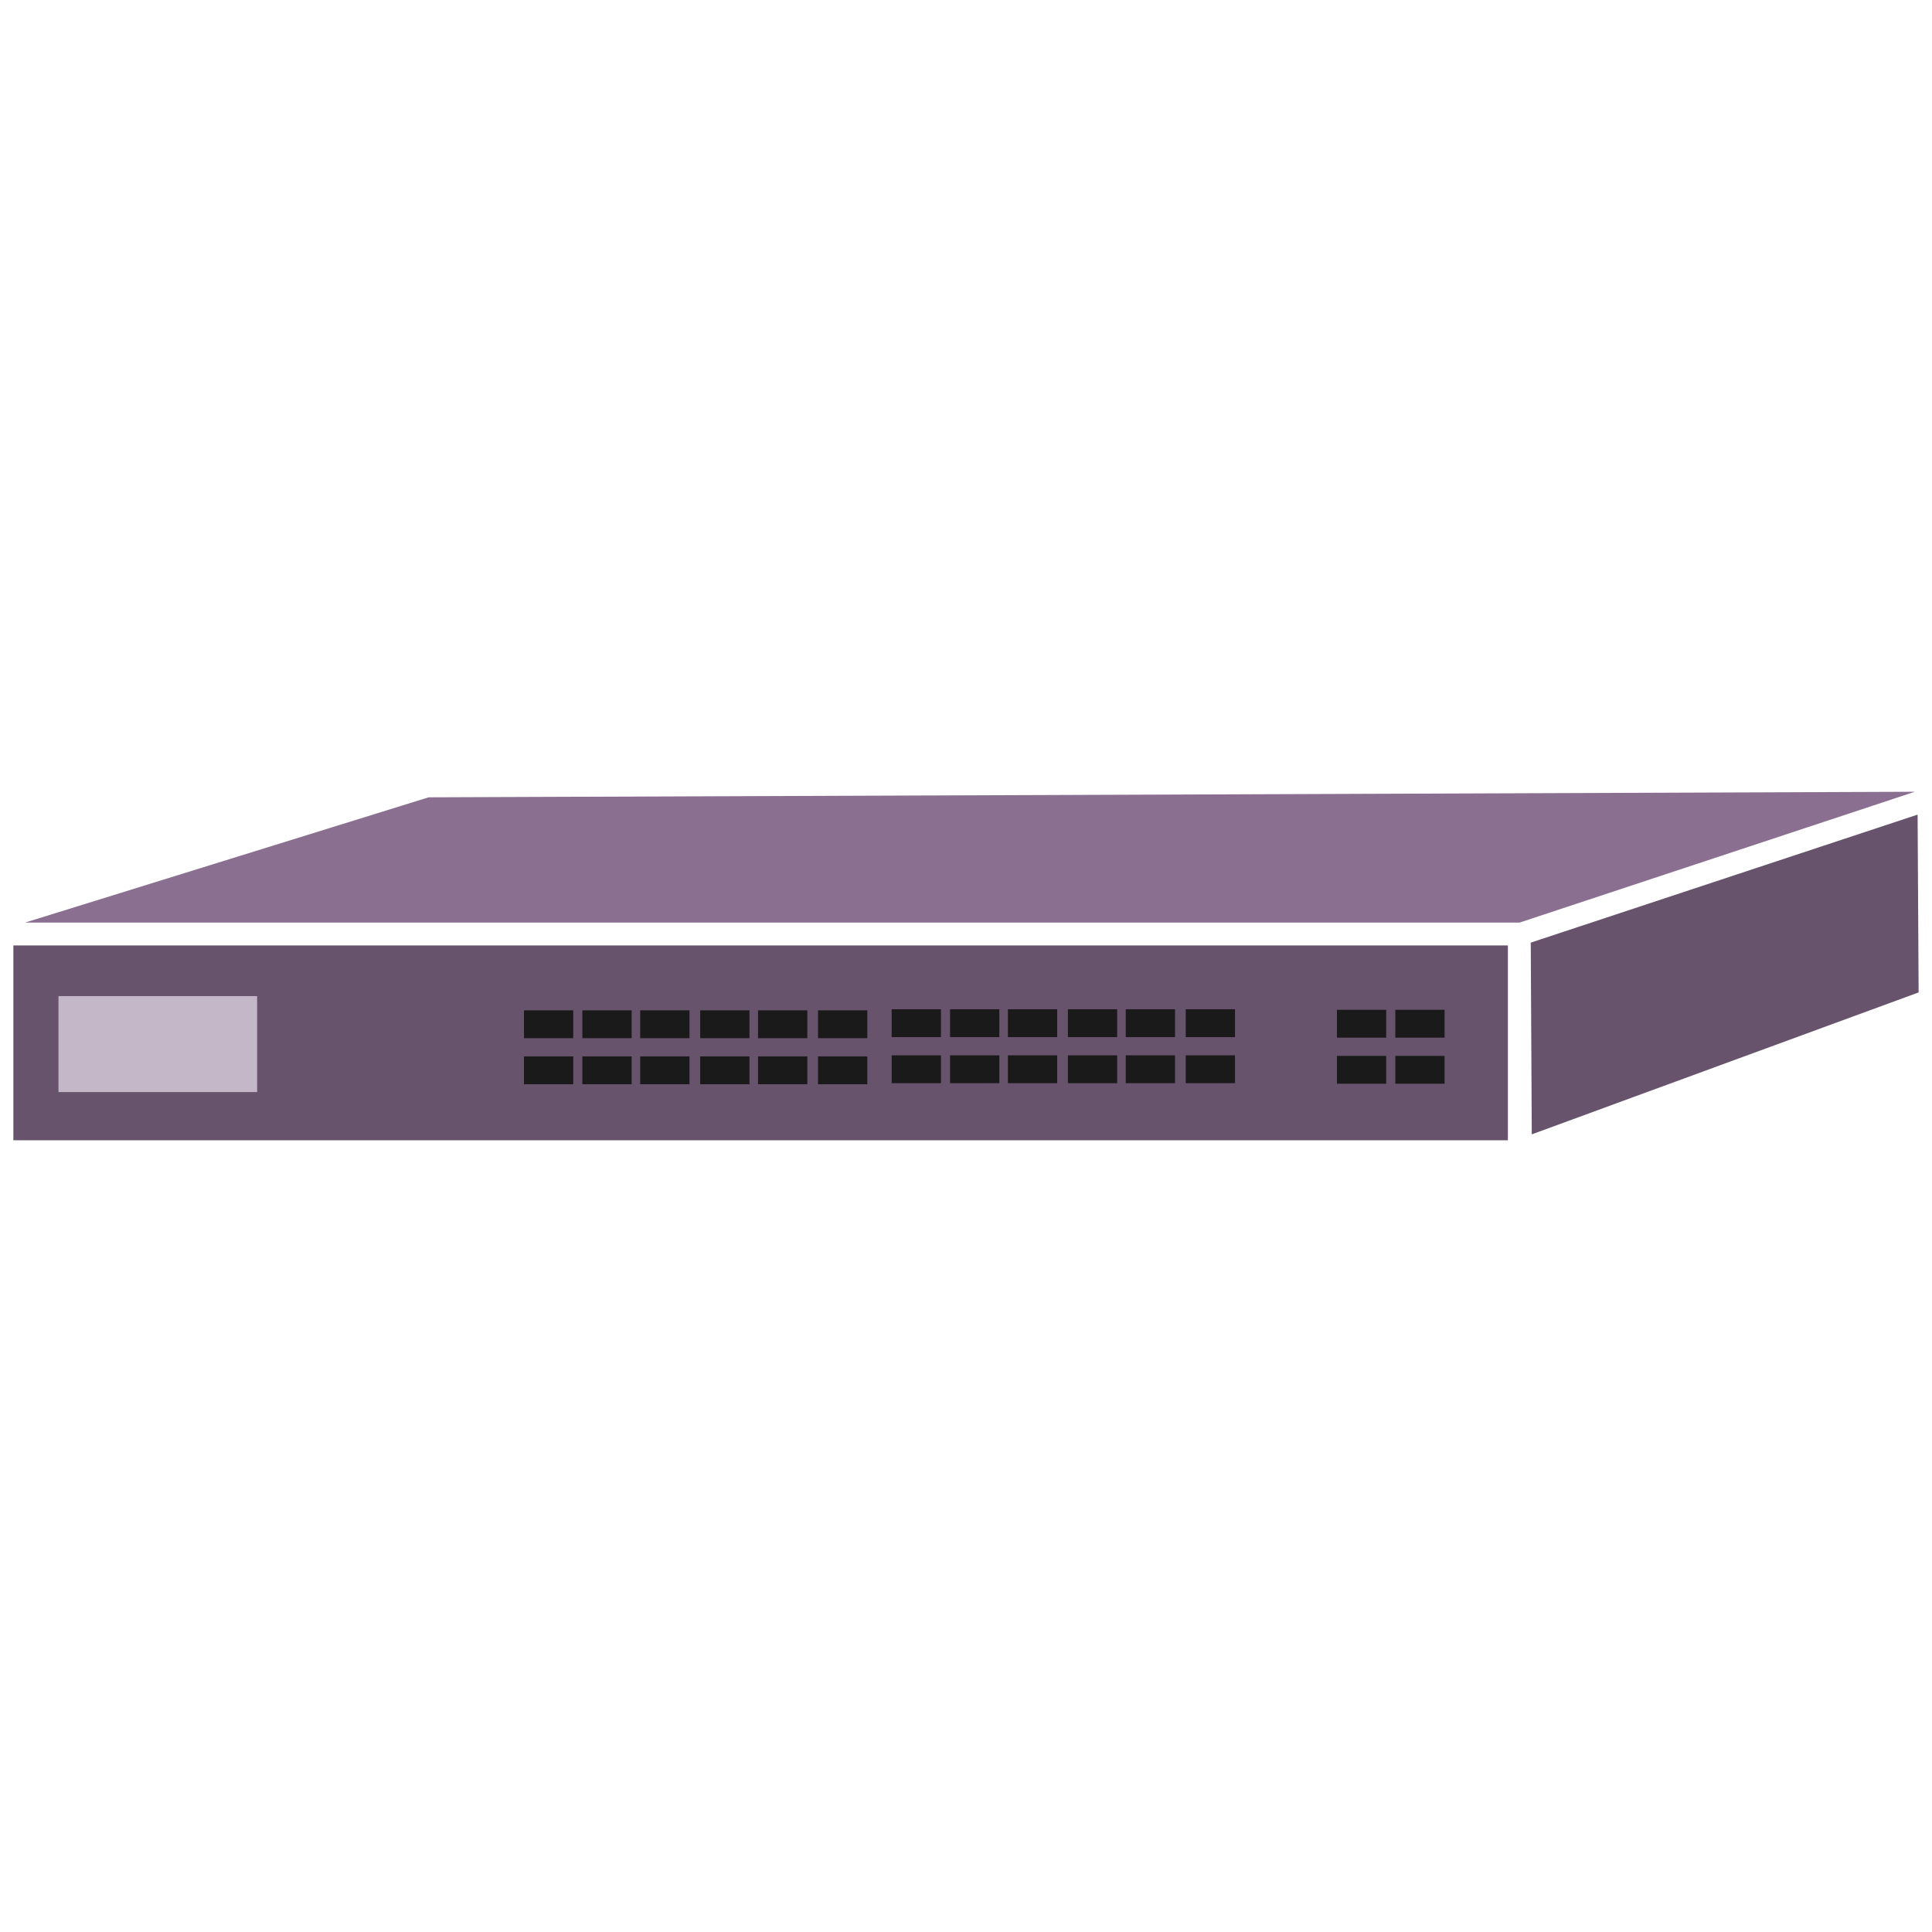 <?xml version="1.0" encoding="UTF-8" standalone="no"?>
<!-- Created with Inkscape (http://www.inkscape.org/) -->

<svg
   xmlns:dc="http://purl.org/dc/elements/1.1/"
   xmlns:cc="http://creativecommons.org/ns#"
   xmlns:rdf="http://www.w3.org/1999/02/22-rdf-syntax-ns#"
   xmlns:svg="http://www.w3.org/2000/svg"
   xmlns="http://www.w3.org/2000/svg"
   version="1.1"
   width="64"
   height="64"
   id="svg5508">
  <defs
     id="defs5510" />
  <g
     id="layer1">
    <path
       d="m 14.2,26.412 49.231,-0.184 -13.091,4.333 -49.508,0 z"
       id="rect4709-7"
       style="fill:#8a6f91;fill-opacity:1;stroke:none;display:inline" />
    <path
       d="m 50.708,31.226 12.815,-4.241 0.034,5.89 -12.815,4.702 z"
       id="rect4712-3"
       style="fill:#67536c;fill-opacity:1;stroke:none;display:inline" />
    <rect
       width="49.508"
       height="6.454"
       x="0.443"
       y="31.319"
       id="rect4707-5"
       style="fill:#67536c;fill-opacity:1;stroke:none;display:inline" />
    <g
       transform="matrix(0.194,0,0,0.194,386.256,21.691)"
       id="g5132-9"
       style="display:inline">
      <g
         transform="translate(0,0.412)"
         id="g4904-9">
        <g
           id="g4812-8">
          <g
             transform="translate(0,0.091)"
             id="g4740-18">
            <rect
               width="8.414"
               height="4.756"
               x="-1901.539"
               y="60.207"
               id="rect4720-26"
               style="fill:#1a1a1a;fill-opacity:1;stroke:none" />
            <rect
               width="8.414"
               height="4.756"
               x="-1901.539"
               y="68.073"
               id="rect4720-4-6"
               style="fill:#1a1a1a;fill-opacity:1;stroke:none" />
          </g>
          <g
             transform="translate(9.969,0.091)"
             id="g4740-8-0">
            <rect
               width="8.414"
               height="4.756"
               x="-1901.539"
               y="60.207"
               id="rect4720-8-3"
               style="fill:#1a1a1a;fill-opacity:1;stroke:none" />
            <rect
               width="8.414"
               height="4.756"
               x="-1901.539"
               y="68.073"
               id="rect4720-4-2-8"
               style="fill:#1a1a1a;fill-opacity:1;stroke:none" />
          </g>
          <g
             transform="translate(19.847,0.091)"
             id="g4740-4-0">
            <rect
               width="8.414"
               height="4.756"
               x="-1901.539"
               y="60.207"
               id="rect4720-5-12"
               style="fill:#1a1a1a;fill-opacity:1;stroke:none" />
            <rect
               width="8.414"
               height="4.756"
               x="-1901.539"
               y="68.073"
               id="rect4720-4-5-5"
               style="fill:#1a1a1a;fill-opacity:1;stroke:none" />
          </g>
          <g
             transform="translate(30.09,0.091)"
             id="g4740-1-0">
            <rect
               width="8.414"
               height="4.756"
               x="-1901.539"
               y="60.207"
               id="rect4720-7-9"
               style="fill:#1a1a1a;fill-opacity:1;stroke:none" />
            <rect
               width="8.414"
               height="4.756"
               x="-1901.539"
               y="68.073"
               id="rect4720-4-1-4"
               style="fill:#1a1a1a;fill-opacity:1;stroke:none" />
          </g>
          <g
             transform="translate(39.968,0.091)"
             id="g4740-15-7">
            <rect
               width="8.414"
               height="4.756"
               x="-1901.539"
               y="60.207"
               id="rect4720-2-8"
               style="fill:#1a1a1a;fill-opacity:1;stroke:none" />
            <rect
               width="8.414"
               height="4.756"
               x="-1901.539"
               y="68.073"
               id="rect4720-4-7-3"
               style="fill:#1a1a1a;fill-opacity:1;stroke:none" />
          </g>
          <g
             transform="translate(50.211,0.091)"
             id="g4740-6-5">
            <rect
               width="8.414"
               height="4.756"
               x="-1901.539"
               y="60.207"
               id="rect4720-1-12"
               style="fill:#1a1a1a;fill-opacity:1;stroke:none" />
            <rect
               width="8.414"
               height="4.756"
               x="-1901.539"
               y="68.073"
               id="rect4720-4-4-0"
               style="fill:#1a1a1a;fill-opacity:1;stroke:none" />
          </g>
        </g>
        <g
           transform="translate(62.787,-0.183)"
           id="g4812-2-1">
          <g
             transform="translate(0,0.091)"
             id="g4740-3-6">
            <rect
               width="8.414"
               height="4.756"
               x="-1901.539"
               y="60.207"
               id="rect4720-22-4"
               style="fill:#1a1a1a;fill-opacity:1;stroke:none" />
            <rect
               width="8.414"
               height="4.756"
               x="-1901.539"
               y="68.073"
               id="rect4720-4-16-0"
               style="fill:#1a1a1a;fill-opacity:1;stroke:none" />
          </g>
          <g
             transform="translate(9.969,0.091)"
             id="g4740-8-8-6">
            <rect
               width="8.414"
               height="4.756"
               x="-1901.539"
               y="60.207"
               id="rect4720-8-5-1"
               style="fill:#1a1a1a;fill-opacity:1;stroke:none" />
            <rect
               width="8.414"
               height="4.756"
               x="-1901.539"
               y="68.073"
               id="rect4720-4-2-7-8"
               style="fill:#1a1a1a;fill-opacity:1;stroke:none" />
          </g>
          <g
             transform="translate(19.847,0.091)"
             id="g4740-4-6-9">
            <rect
               width="8.414"
               height="4.756"
               x="-1901.539"
               y="60.207"
               id="rect4720-5-1-8"
               style="fill:#1a1a1a;fill-opacity:1;stroke:none" />
            <rect
               width="8.414"
               height="4.756"
               x="-1901.539"
               y="68.073"
               id="rect4720-4-5-8-4"
               style="fill:#1a1a1a;fill-opacity:1;stroke:none" />
          </g>
          <g
             transform="translate(30.09,0.091)"
             id="g4740-1-9-1">
            <rect
               width="8.414"
               height="4.756"
               x="-1901.539"
               y="60.207"
               id="rect4720-7-2-4"
               style="fill:#1a1a1a;fill-opacity:1;stroke:none" />
            <rect
               width="8.414"
               height="4.756"
               x="-1901.539"
               y="68.073"
               id="rect4720-4-1-7-3"
               style="fill:#1a1a1a;fill-opacity:1;stroke:none" />
          </g>
          <g
             transform="translate(39.968,0.091)"
             id="g4740-15-9-9">
            <rect
               width="8.414"
               height="4.756"
               x="-1901.539"
               y="60.207"
               id="rect4720-2-5-8"
               style="fill:#1a1a1a;fill-opacity:1;stroke:none" />
            <rect
               width="8.414"
               height="4.756"
               x="-1901.539"
               y="68.073"
               id="rect4720-4-7-4-8"
               style="fill:#1a1a1a;fill-opacity:1;stroke:none" />
          </g>
          <g
             transform="translate(50.211,0.091)"
             id="g4740-6-3-0">
            <rect
               width="8.414"
               height="4.756"
               x="-1901.539"
               y="60.207"
               id="rect4720-1-1-8"
               style="fill:#1a1a1a;fill-opacity:1;stroke:none" />
            <rect
               width="8.414"
               height="4.756"
               x="-1901.539"
               y="68.073"
               id="rect4720-4-4-2-7"
               style="fill:#1a1a1a;fill-opacity:1;stroke:none" />
          </g>
        </g>
      </g>
      <g
         transform="translate(138.813,0.412)"
         id="g4740-3-0-7">
        <rect
           width="8.414"
           height="4.756"
           x="-1901.539"
           y="60.207"
           id="rect4720-22-2-8"
           style="fill:#1a1a1a;fill-opacity:1;stroke:none" />
        <rect
           width="8.414"
           height="4.756"
           x="-1901.539"
           y="68.073"
           id="rect4720-4-16-4-3"
           style="fill:#1a1a1a;fill-opacity:1;stroke:none" />
      </g>
      <g
         transform="translate(148.782,0.412)"
         id="g4740-8-8-8-8">
        <rect
           width="8.414"
           height="4.756"
           x="-1901.539"
           y="60.207"
           id="rect4720-8-5-6-3"
           style="fill:#1a1a1a;fill-opacity:1;stroke:none" />
        <rect
           width="8.414"
           height="4.756"
           x="-1901.539"
           y="68.073"
           id="rect4720-4-2-7-5-7"
           style="fill:#1a1a1a;fill-opacity:1;stroke:none" />
      </g>
    </g>
    <rect
       width="6.581"
       height="3.179"
       x="1.937"
       y="32.997"
       id="rect5661-1"
       style="fill:#c4b7c8;fill-opacity:1;stroke:none;display:inline" />
  </g>
</svg>
